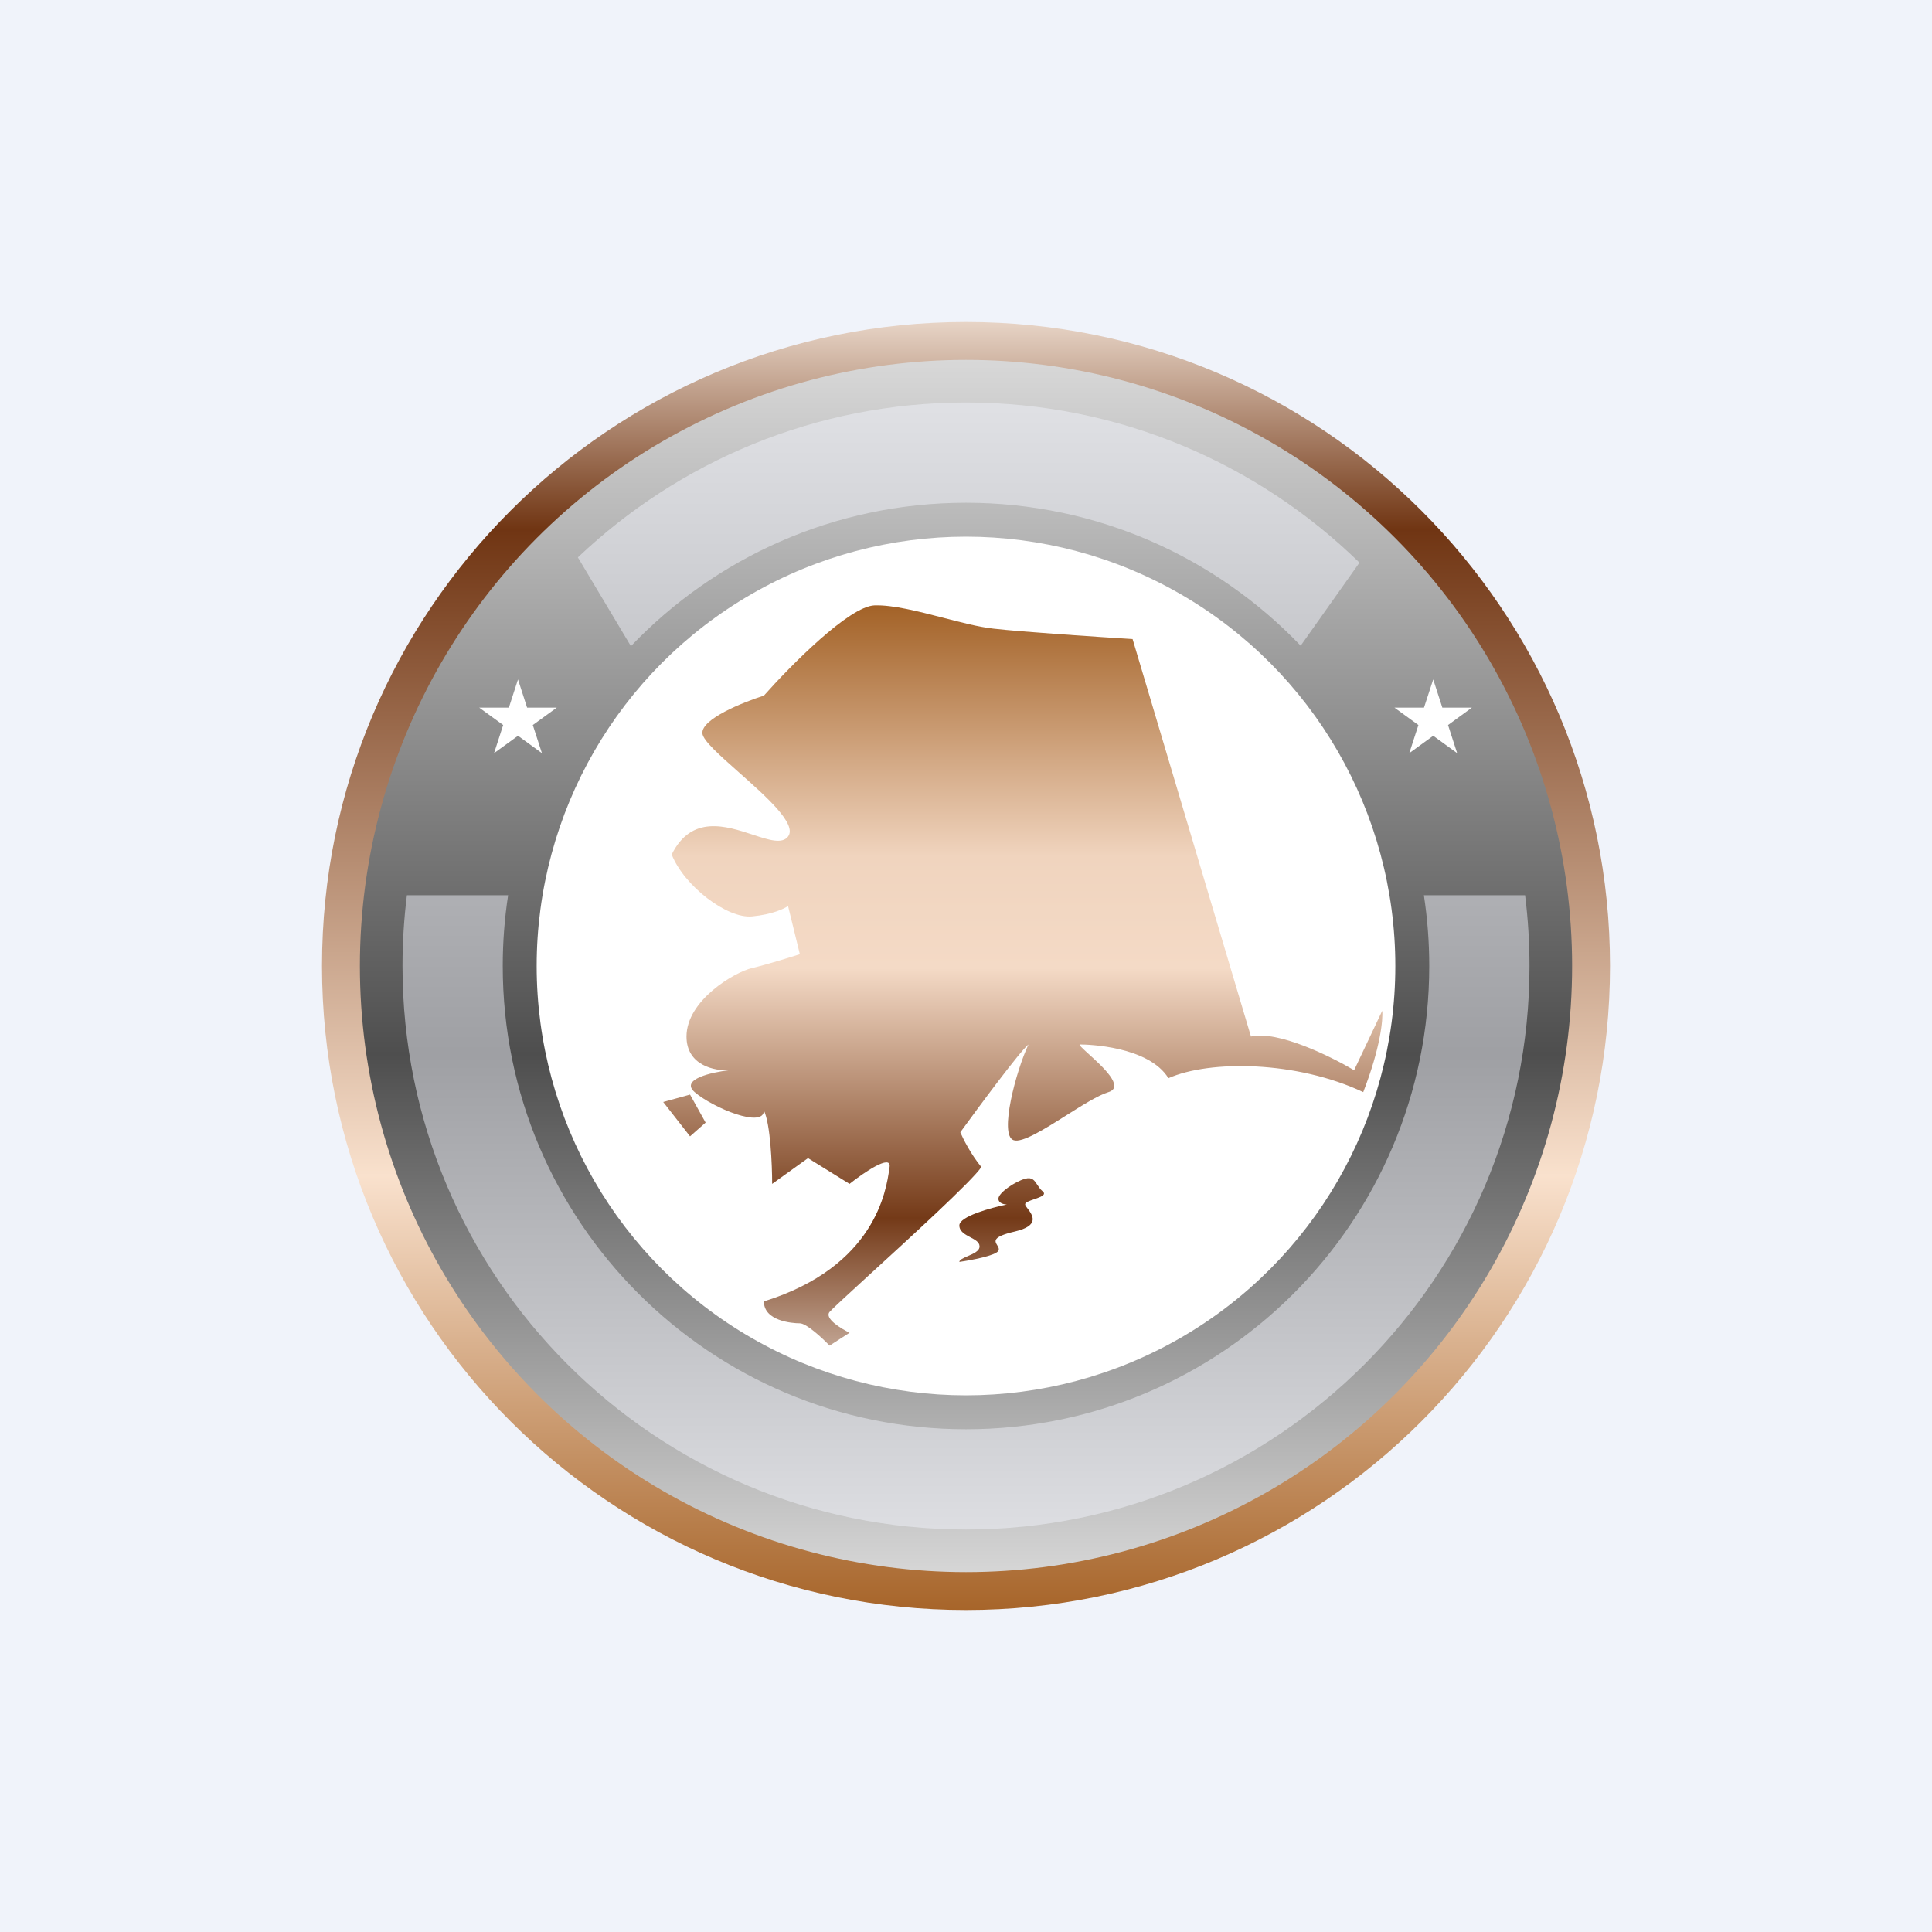 <!-- by TradingView --><svg width="18" height="18" viewBox="0 0 18 18" fill="none" xmlns="http://www.w3.org/2000/svg">
<rect width="18" height="18" fill="#F0F3FA"/>
<path d="M15 9C15 12.314 12.314 15 9 15C5.686 15 3 12.314 3 9C3 5.686 5.686 3 9 3C12.314 3 15 5.686 15 9Z" fill="url(#paint0_linear_228_4195)"/>
<circle cx="9" cy="9" r="5.647" fill="url(#paint1_linear_228_4195)"/>
<circle cx="9" cy="9" r="4" fill="white"/>
<path d="M4.826 6.33L4.911 6.593H5.187L4.964 6.755L5.049 7.017L4.826 6.855L4.603 7.017L4.688 6.755L4.465 6.593H4.741L4.826 6.33Z" fill="white"/>
<path d="M13.353 6.33L13.438 6.593H13.713L13.491 6.755L13.576 7.017L13.353 6.855L13.13 7.017L13.215 6.755L12.992 6.593H13.267L13.353 6.33Z" fill="white"/>
<path fill-rule="evenodd" clip-rule="evenodd" d="M10.552 5.954L11.655 9.657C11.904 9.598 12.399 9.842 12.616 9.971L12.878 9.417C12.886 9.497 12.862 9.761 12.701 10.175C12.081 9.883 11.273 9.874 10.886 10.045C10.7 9.745 10.127 9.731 10.065 9.731C10.045 9.731 10.085 9.767 10.143 9.82C10.27 9.935 10.482 10.127 10.327 10.175C10.232 10.204 10.084 10.297 9.935 10.391C9.731 10.52 9.524 10.65 9.444 10.623C9.305 10.577 9.468 9.971 9.582 9.731C9.506 9.79 9.127 10.301 8.947 10.549C8.971 10.606 9.043 10.751 9.143 10.873C9.065 10.995 8.473 11.536 8.079 11.896L8.079 11.896C7.891 12.068 7.749 12.199 7.729 12.223C7.679 12.282 7.832 12.377 7.915 12.417L7.729 12.537C7.662 12.467 7.513 12.329 7.452 12.329C7.375 12.329 7.117 12.306 7.117 12.125C8.156 11.801 8.257 11.087 8.285 10.893L8.288 10.873C8.307 10.747 8.047 10.925 7.915 11.03L7.528 10.79L7.194 11.03C7.194 10.854 7.178 10.472 7.117 10.346C7.117 10.517 6.644 10.323 6.472 10.175C6.335 10.056 6.629 9.99 6.793 9.971C6.66 9.979 6.396 9.927 6.396 9.657C6.396 9.32 6.845 9.056 7.007 9.019C7.137 8.989 7.358 8.92 7.452 8.89L7.342 8.441C7.308 8.466 7.195 8.52 7.007 8.538C6.773 8.561 6.372 8.252 6.258 7.961C6.443 7.589 6.765 7.695 7.015 7.777C7.163 7.826 7.287 7.866 7.342 7.794C7.43 7.679 7.138 7.421 6.883 7.195C6.708 7.04 6.55 6.9 6.544 6.833C6.533 6.699 6.921 6.543 7.117 6.481C7.363 6.204 7.912 5.647 8.149 5.64C8.319 5.635 8.553 5.695 8.782 5.754C8.952 5.798 9.119 5.842 9.257 5.857C9.517 5.887 10.229 5.934 10.552 5.954ZM6.574 10.459L6.429 10.198L6.179 10.267L6.429 10.587L6.574 10.459ZM8.938 11.757C9.05 11.741 9.278 11.698 9.302 11.653C9.311 11.635 9.301 11.618 9.291 11.602C9.267 11.563 9.243 11.523 9.454 11.474C9.692 11.419 9.62 11.321 9.575 11.261C9.562 11.245 9.552 11.231 9.551 11.222C9.548 11.203 9.591 11.188 9.635 11.173C9.692 11.153 9.753 11.133 9.715 11.1C9.692 11.081 9.678 11.059 9.664 11.038C9.637 10.997 9.616 10.964 9.551 10.982C9.454 11.009 9.302 11.114 9.302 11.168C9.302 11.211 9.355 11.222 9.381 11.222C9.233 11.252 8.938 11.333 8.938 11.417C8.938 11.473 8.991 11.501 9.04 11.527C9.083 11.55 9.124 11.571 9.126 11.609C9.13 11.655 9.068 11.681 9.014 11.704C8.974 11.722 8.938 11.737 8.938 11.757Z" fill="url(#paint2_linear_228_4195)"/>
<path opacity="0.5" fill-rule="evenodd" clip-rule="evenodd" d="M14.25 9C14.25 11.899 11.899 14.25 9 14.25C6.101 14.25 3.75 11.899 3.75 9C3.75 8.777 3.764 8.557 3.791 8.341H4.734C4.701 8.556 4.684 8.776 4.684 9C4.684 11.384 6.616 13.316 9 13.316C11.384 13.316 13.316 11.384 13.316 9C13.316 8.776 13.299 8.556 13.266 8.341H14.209C14.236 8.557 14.25 8.777 14.25 9ZM12.118 6.016C11.333 5.195 10.226 4.684 9 4.684C7.772 4.684 6.664 5.197 5.878 6.02L5.384 5.193C6.326 4.299 7.599 3.75 9 3.75C10.426 3.75 11.72 4.319 12.666 5.242L12.118 6.016Z" fill="#F0F3FA"/>
<defs>
<linearGradient id="paint0_linear_228_4195" x1="9" y1="3" x2="9" y2="15" gradientUnits="userSpaceOnUse">
<stop stop-color="#E7D4C6"/>
<stop offset="0.161" stop-color="#703513"/>
<stop offset="0.663" stop-color="#F9E1CD"/>
<stop offset="1" stop-color="#A7652A"/>
</linearGradient>
<linearGradient id="paint1_linear_228_4195" x1="9" y1="3.353" x2="9" y2="14.647" gradientUnits="userSpaceOnUse">
<stop stop-color="#D8D8D8"/>
<stop offset="0.573" stop-color="#4E4E4E"/>
<stop offset="1" stop-color="#D6D6D6"/>
</linearGradient>
<linearGradient id="paint2_linear_228_4195" x1="9.468" y1="5.64" x2="9.468" y2="12.537" gradientUnits="userSpaceOnUse">
<stop stop-color="#A36227"/>
<stop offset="0.339" stop-color="#F0D4BE"/>
<stop offset="0.49" stop-color="#F4DAC6"/>
<stop offset="0.828" stop-color="#743A18"/>
<stop offset="1" stop-color="#C0A290"/>
</linearGradient>
</defs>
</svg>

